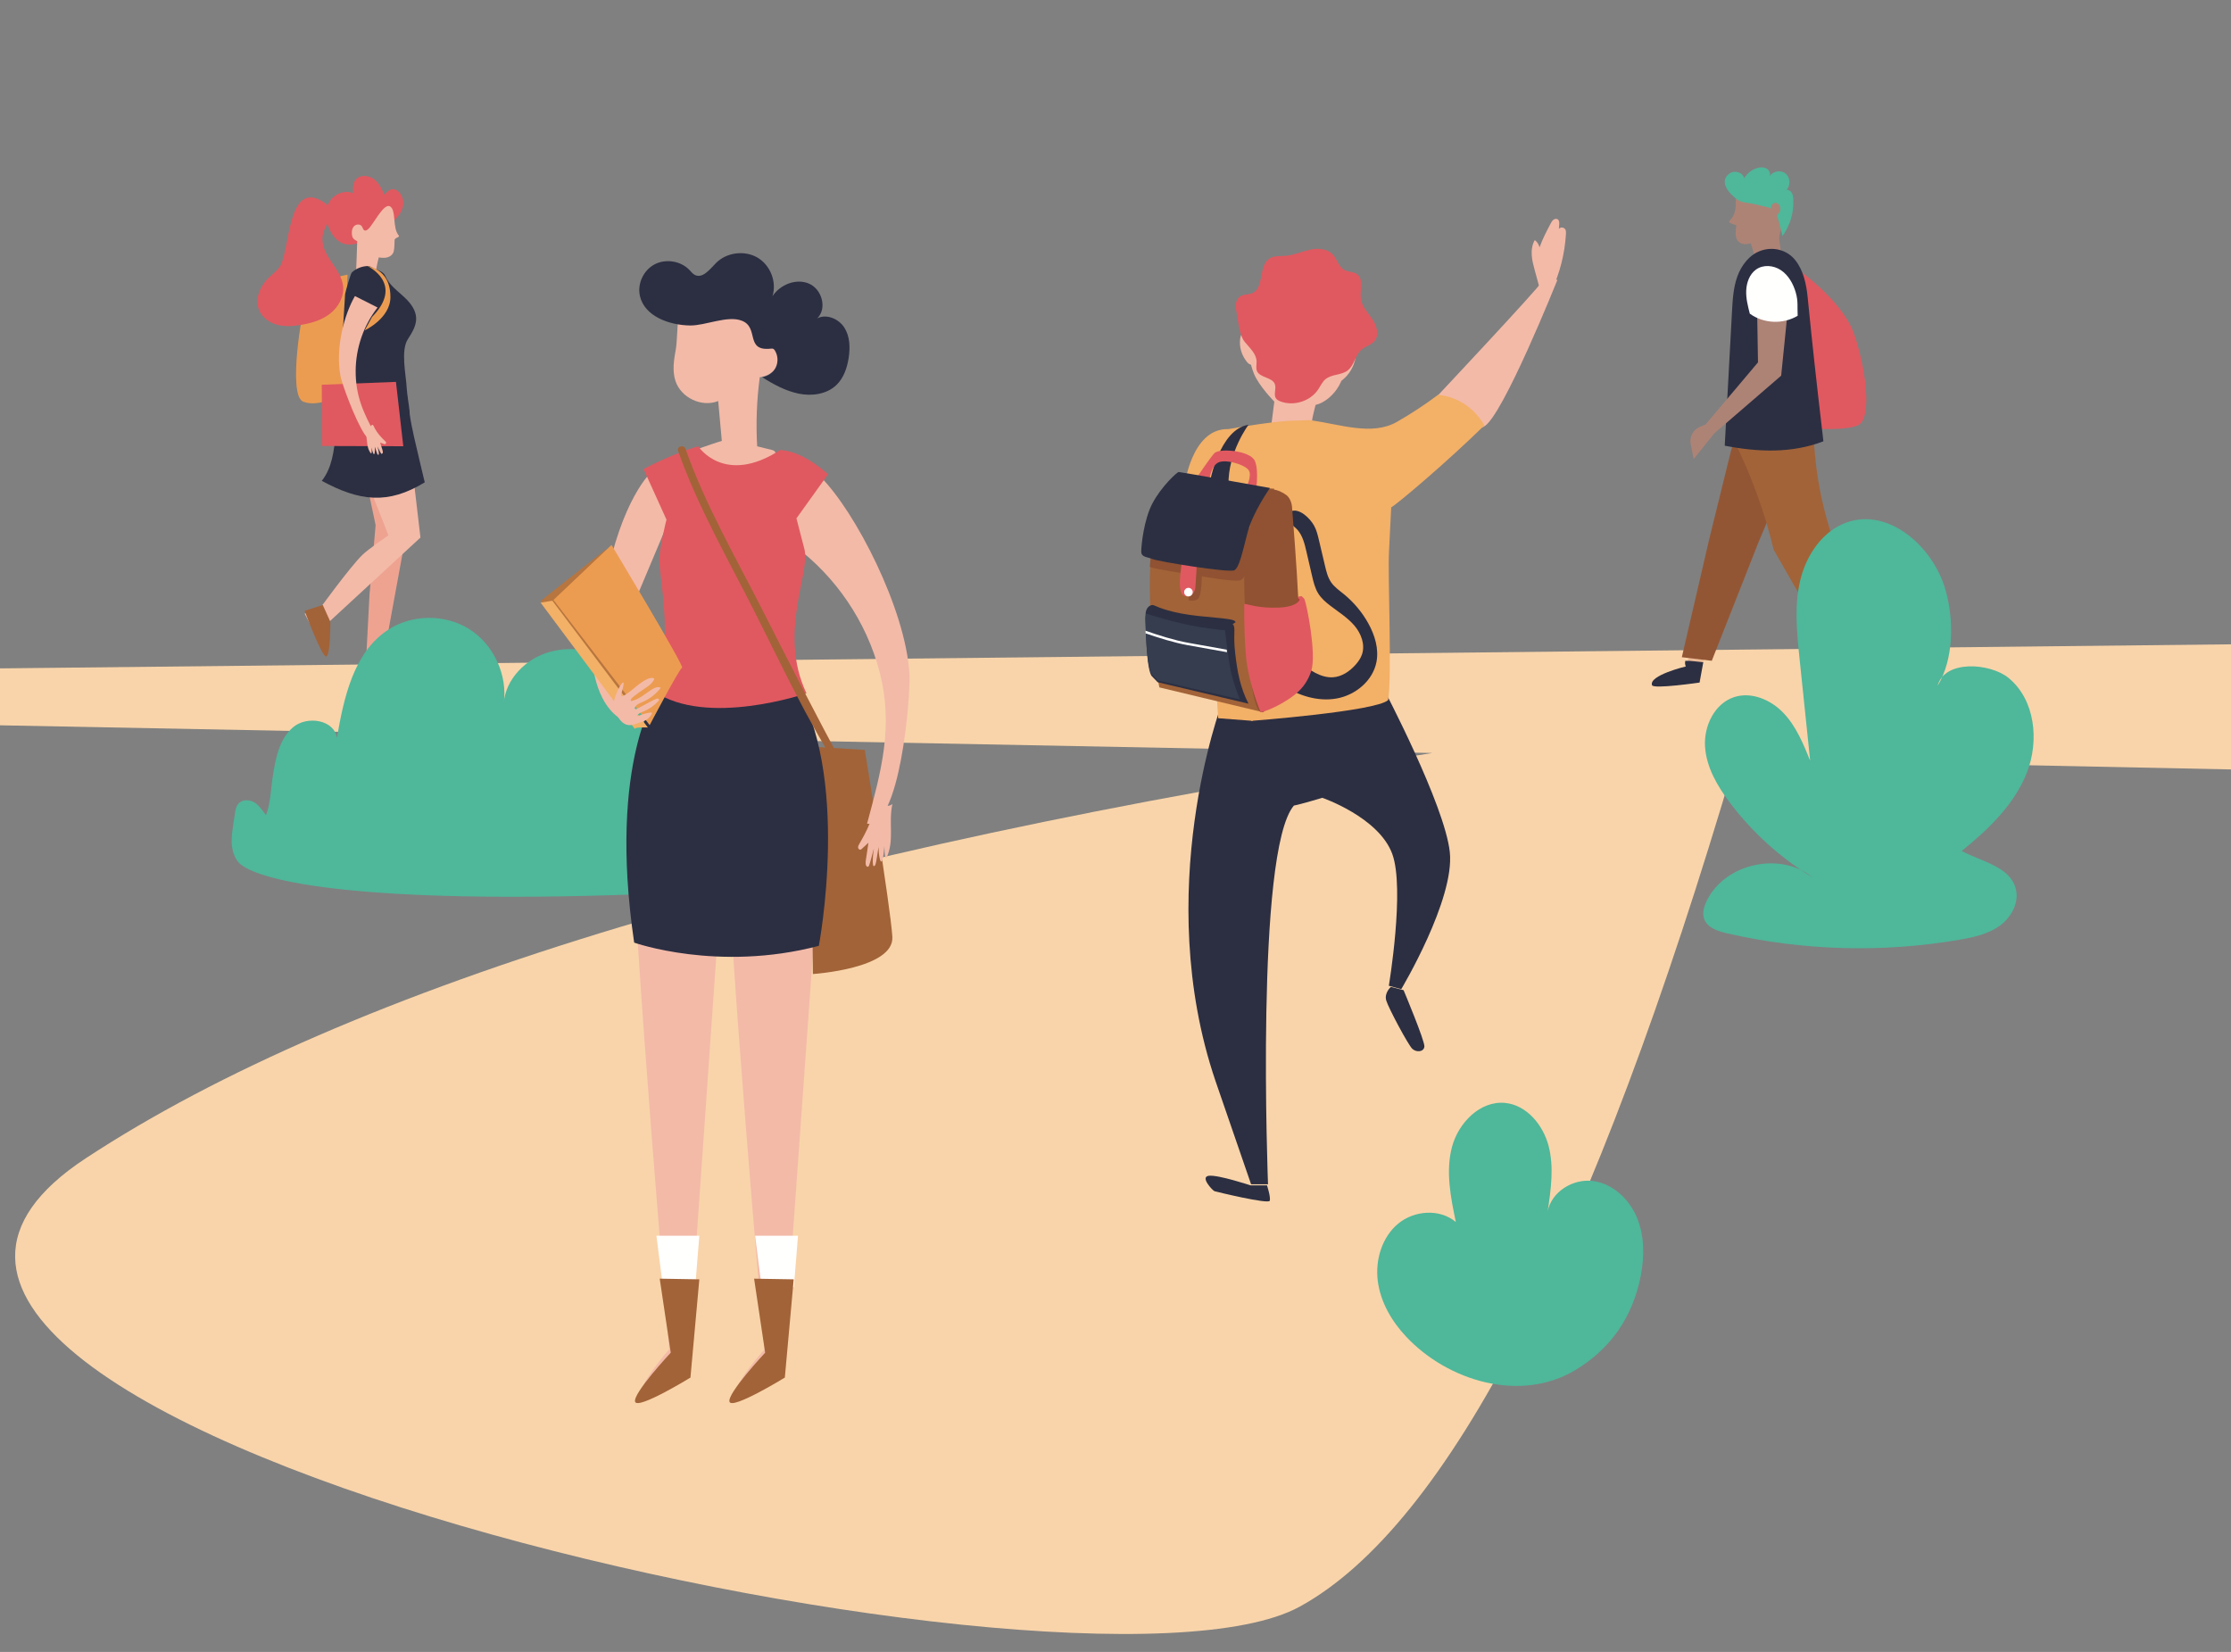 <?xml version="1.0" encoding="UTF-8"?>
<svg width="520px" height="385px" viewBox="0 0 520 385" version="1.1" xmlns="http://www.w3.org/2000/svg" xmlns:xlink="http://www.w3.org/1999/xlink">
    <rect x="0" y="0" width="520" height="385" fill="#808080" stroke="none"/>
    <!-- Generator: Sketch 63.1 (92452) - https://sketch.com -->
    <title>404086-PD1EQL-977</title>
    <desc>Created with Sketch.</desc>
    <g id="404086-PD1EQL-977" stroke="none" stroke-width="1" fill="none" fill-rule="evenodd">
        <g id="path" transform="translate(0, 150)" fill="#F9D4AA">
            <path d="M20,119.939 C81.547,79.528 186.167,48.046 333.86,25.493 L5.68434189e-14,19.036 L5.68434189e-14,5.771 L520,0.161 L520,29.322 L404.488,26.946 C371.335,139.66 337.486,205.49 302.942,224.436 C251.126,252.855 -72.32,180.556 20,119.939 Z" id="Fill-3"></path>
        </g>
        <g id="people" transform="translate(54, 39)">
            <path d="M364,23 C364,23 375.368,30.719 378.157,38.856 C380.946,46.993 382.447,58.676 379.015,60.137 C375.583,61.597 366.575,60.762 366.575,60.762 L364,23" id="Fill-5" fill="#E05960"></path>
            <path d="M349.034,12.771 C349.271,13.078 350.16,13.317 350.692,13.509 C350.579,14.459 350.291,16.208 351.013,17.107 C351.735,18.005 352.964,18.046 354.063,17.703 C354.859,20.207 355.786,22.627 354.952,24.131 C354.548,24.86 355.267,25.18 355.419,26 C356.521,25.369 354.544,24.392 355.798,24.195 C358.218,23.815 359.581,25.499 361.674,24.224 C361.484,22.758 361.027,18.632 360.754,17.18 C360.457,15.591 361.38,14.062 361.782,12.496 C362.387,10.145 361.716,7.474 359.976,5.779 C358.235,4.086 355.463,3.5 353.235,4.463 C351.69,5.131 350.523,6.407 350.575,7.987 C350.708,11.962 348.717,12.361 349.034,12.771" id="Fill-6" fill="#AD8376"></path>
            <path d="M349.193,1.38 C350.342,0.602 352.21,1.179 352.544,2.536 C353.212,1.385 354.331,0.511 355.601,0.151 C356.278,-0.042 357.033,-0.085 357.661,0.235 C358.289,0.555 358.728,1.317 358.519,1.996 C359.309,0.835 361.124,0.572 362.202,1.464 C363.282,2.355 363.393,4.206 362.426,5.222 C362.923,5.18 363.393,5.526 363.64,5.965 C363.885,6.404 363.948,6.922 363.978,7.425 C364.156,10.463 363.249,13.554 361.462,16 C361.086,14.374 360.659,12.759 360.183,11.159 C360.488,10.869 360.761,10.527 360.891,10.124 C361.13,9.388 360.737,8.442 359.989,8.282 C359.241,8.121 358.469,9.082 358.906,9.718 C358.643,9.334 357.069,9.101 356.616,8.976 C355.842,8.764 355.06,8.584 354.271,8.439 C353.019,8.21 351.826,8.198 350.776,7.409 C349.071,6.13 346.447,3.24 349.193,1.38" id="Fill-7" fill="#4FB79A"></path>
            <path d="M347.202,83.892 C346.584,84.05 339.019,116.53 339.019,116.53 L333,119.684 L342.262,120 L342.415,116.845 L348.697,98.862 L350.288,93.037 L356,82 L347.202,83.892" id="Fill-8" fill="#EBBA97"></path>
            <path d="M359,85.261 C366.597,96.107 373.172,107.664 378.614,119.73 C376.916,121.017 375.206,123.164 374.134,125 C376.354,124.245 380.171,123.052 382,120.24 L380.609,116.346 L371.734,99.894 L373.137,94.941 L370.275,84 L359,85.261" id="Fill-9" fill="#F6C8A6"></path>
            <path d="M379.024,119.582 C378.908,119.344 378.784,119.11 378.666,118.872 C379.242,118.747 379.813,118.612 380.383,118.464 C380.895,118.33 381.404,118.17 381.91,118 L383,120.113 C381.121,122.779 376.448,125.118 373,124.995 C374.1,123.255 377.282,120.801 379.024,119.582" id="Fill-10" fill="#2C2F42"></path>
            <path d="M343,115.345 L342.58,117.639 L342.127,120.076 C342.127,120.076 331.388,121.641 331.054,120.697 C330.237,118.397 338.941,116.314 338.941,116.314 C338.941,116.314 338.62,115.895 338.808,115.008 C340.079,114.95 341.732,115.238 343,115.345" id="Fill-11" fill="#2C2F42"></path>
            <path d="M359.012,66.156 C357.356,64.32 355.104,62.83 352.658,63.016 C352.612,63.123 352.566,63.229 352.519,63.336 C351.775,63.13 350.654,63.731 350.191,64.358 C349.729,64.985 349.531,65.768 349.344,66.527 C347.689,73.245 346.034,79.963 344.379,86.681 L338,114.166 L344.984,115 L355.798,87.545 C357.937,82.678 359.601,77.992 361.738,73.124 C362.738,70.851 360.667,67.991 359.012,66.156" id="Fill-12" fill="#935634"></path>
            <path d="M373.645,87.911 C370.427,78.727 368.683,69.309 368.702,59.574 C361.756,58.368 355.422,58.814 350,63.338 C354.111,71.535 357.277,80.208 359.413,89.131 L376.562,119 L383,117.541 L373.645,87.911" id="Fill-13" fill="#A26338"></path>
            <path d="M371,63.848 C363.627,66.687 355.754,66.376 348,64.874 C348.564,54.465 349.127,44.055 349.69,33.645 C349.841,30.855 350.002,28.017 350.956,25.391 C351.911,22.767 353.794,20.338 356.425,19.421 C359.336,18.407 362.585,19.249 364.486,21.684 C366.385,24.118 367.032,27.298 367.337,30.375 C368.407,41.139 369.25,48.92 371,63.848" id="Fill-14" fill="#2C2F42"></path>
            <path d="M355.461,28 L355.753,45.452 L343.557,59.903 L342.241,60.459 C340.642,61.134 339.737,62.81 340.068,64.487 L340.76,68 L345.566,62.001 L361.153,48.55 L363,30.263 L355.461,28" id="Fill-15" fill="#AD8376"></path>
            <path d="M365,34.588 C361.599,36.636 357.072,36.44 353.844,34.104 C353.388,32.307 352.928,30.538 353.009,28.68 C353.091,26.823 353.802,24.901 355.263,23.838 C356.957,22.606 359.367,22.803 361.104,23.97 C362.842,25.136 363.964,27.112 364.557,29.176 C365.15,31.242 364.886,32.435 365,34.588" id="Fill-16" fill="#FFFFFE"></path>
            <path d="M27,25 C27,25 18.785,26.51 17.568,29.834 C16.352,33.157 13.006,53.096 16.656,54.606 C20.307,56.117 26.087,52.794 26.087,52.794 L27,25" id="Fill-17" fill="#EC9C51"></path>
            <path d="M39.917,7.558 C39.645,6.28 38.607,4.863 37.272,5.123 C36.565,5.261 36.055,5.831 35.601,6.368 C35.001,5.034 34.354,3.642 33.16,2.746 C31.966,1.851 30.046,1.661 29.024,2.734 C28.211,3.587 28.227,4.875 28.292,6.028 C26.246,5.125 23.657,6.335 22.639,8.258 C21.621,10.183 21.918,12.546 22.836,14.515 C23.468,15.868 24.456,17.164 25.894,17.712 C27.97,18.502 30.304,17.537 32.197,16.402 C35.139,14.639 40.748,11.462 39.917,7.558" id="Fill-18" fill="#E05960"></path>
            <path d="M38.92,15.855 C39.342,16.339 37.963,16.334 37.969,16.989 C37.977,17.644 37.926,18.983 37.76,19.616 C37.58,20.299 36.966,20.786 36.31,20.972 C35.655,21.157 34.96,21.09 34.287,20.992 C33.956,22.228 33.655,23.665 33.645,24.54 C33.64,24.987 34.478,24.536 34.175,24.852 C33.963,25.071 33.662,25.166 33.37,25.238 C31.918,25.592 28.832,28.045 28.913,26.487 C29.029,24.257 29.262,17.2 29.262,17.2 C29.262,17.2 28.241,16.797 28.086,16.042 C27.931,15.288 27.954,14.429 28.423,13.832 C28.892,13.236 29.913,13.111 30.335,13.744 C30.56,14.081 30.628,14.596 31.003,14.717 C31.293,14.81 31.584,14.595 31.818,14.392 C32.974,13.391 35.412,8.309 36.873,9.079 C38.423,9.896 37.409,14.121 38.92,15.855" id="Fill-19" fill="#F3BAA8"></path>
            <path d="M36.521,62 C36.493,62.644 39.87,89.76 39.87,89.76 L34.758,117.642 L40,122 L31.587,120.502 L31.202,117.168 L32.125,99.603 L33.549,83.395 C33.549,83.395 30.305,67.825 30.009,67.166 C29.713,66.507 36.521,62 36.521,62" id="Fill-20" fill="#EEA391"></path>
            <path d="M25.803,55.475 C25.619,55.948 25.727,60.924 27.985,65.19 C30.243,69.455 36.537,85.759 36.537,85.759 C36.537,85.759 31.827,88.992 30.471,90.313 C27.523,93.187 20.276,103.203 20.276,103.203 L17,104.01 L21.725,113 L22.104,106.489 L44,86.279 L40.209,54 L25.803,55.475" id="Fill-21" fill="#F3BAA8"></path>
            <path d="M27.35,51.109 C22.737,57.33 25.811,66.991 21,73.064 C29.821,77.837 36.443,78.638 45,73.414 C43.354,66.283 41.42,59.346 40.782,52.533 C35.629,50.064 32.679,49.041 27.35,51.109" id="Fill-22" fill="#2C2F42"></path>
            <path d="M27.988,24.517 C28.985,23.567 30.34,23.05 31.661,23.001 C32.369,22.975 32.83,23.444 33.459,23.694 C34.38,24.059 35.388,24.364 35.82,25.348 C36.113,26.014 36.526,26.643 36.996,27.196 C38.093,28.488 39.492,29.498 40.69,30.7 C41.89,31.901 42.924,33.401 42.996,35.081 C43.072,36.876 42.052,38.518 41.069,40.034 C39.353,42.679 40.614,48.226 40.791,51.357 C40.998,55.009 42.39,58.985 40.687,60.994 C40.296,61.456 37.74,61.277 37.173,61.502 C31.954,63.568 30.117,58.683 25,56.397 C26.973,51.32 26.99,49.321 26.341,43.925 C25.691,38.529 25.872,39.23 26.434,29.563 C26.456,29.192 27.724,24.768 27.988,24.517" id="Fill-23" fill="#2C2F42"></path>
            <path d="M11.118,23.293 C10.364,24.276 9.346,25.008 8.471,25.88 C6.573,27.775 5.353,30.723 6.365,33.229 C7.075,34.991 8.773,36.196 10.577,36.683 C12.382,37.17 14.292,37.025 16.134,36.721 C18.537,36.325 20.96,35.628 22.899,34.129 C24.839,32.63 26.222,30.198 25.97,27.727 C25.522,23.315 20.47,20.516 21.23,15.802 C21.72,12.773 25.453,10.564 21.154,7.936 C12.823,2.842 13.604,20.05 11.118,23.293" id="Fill-24" fill="#E05960"></path>
            <polyline id="Fill-25" fill="#E05960" points="40 65 21.062 64.94 21 50.668 38.289 50 40 65"></polyline>
            <path d="M35.808,63.844 C35.9,63.932 35.994,64.028 36,64.166 C36.005,64.304 35.877,64.493 35.718,64.522 L35.527,64.491 C35.217,64.377 34.908,64.261 34.599,64.147 C34.756,64.641 34.912,65.135 35.068,65.629 C35.178,65.98 35.447,66.662 34.924,66.786 C34.665,66.626 34.142,65.268 33.952,65.043 C34.078,65.249 34.559,67.125 34.138,66.993 C33.851,67.074 33.528,65.317 33.292,65.07 C33.429,65.116 33.459,66.921 33.152,66.848 C32.914,66.792 32.616,65.431 32.597,65.291 C32.569,65.461 32.795,66.754 32.462,66.673 C31.182,65.151 31.783,62.912 31,61.049 C32.116,61.357 32.653,59.358 33.046,60.215 C33.92,62.116 35.166,63.223 35.808,63.844" id="Fill-26" fill="#F3BAA8"></path>
            <path d="M31.637,23 C31.637,23 40.379,27.068 32.715,34.87 L31,38 C31,38 37,35.201 37,30.229 C37,25.731 34.632,23.913 32.265,23.132 C32.015,23.051 31.853,23.022 31.637,23" id="Fill-27" fill="#EC9C51"></path>
            <path d="M28.728,30 L34,32.666 C30.762,36.8 28.933,42.081 28.898,47.393 C28.859,53.274 30.717,57.227 33.383,62.14 C32.453,62.554 32.026,63.791 31.006,62.242 C28.668,58.699 25.651,50.249 25.361,48.672 C24.14,42.075 26.208,34.364 28.728,30" id="Fill-28" fill="#F3BAA8"></path>
            <path d="M34.405,117.542 C34.405,117.542 41.258,121.031 40.992,121.823 C40.728,122.615 30,120.487 30,120.487 L30.905,117 L34.405,117.542" id="Fill-29" fill="#A26338"></path>
            <path d="M23,105.898 C23,105.898 23.045,113.749 22.044,113.996 C21.041,114.243 17,103.353 17,103.353 L21.235,102 L23,105.898" id="Fill-30" fill="#A26338"></path>
            <path d="M142.663,163.828 C145.537,161.328 147.422,153.416 144.626,150.411 C142.037,147.627 137.181,149.592 134.926,152.653 C136.248,144.715 135.877,136.496 133.845,128.71 C132.191,122.375 128.507,115.54 122.088,114.352 C117.313,113.469 112.437,116.181 109.423,120 C106.409,123.819 104.909,128.593 103.576,133.277 C104.104,125.482 97.844,118.706 90.857,115.255 C85.704,112.709 79.705,111.4 74.165,112.919 C68.624,114.438 63.786,119.252 63.406,125.002 C64.353,118.324 61.08,111.23 55.393,107.633 C49.707,104.037 41.916,104.133 36.319,107.869 C28.401,113.156 26.134,123.613 24.52,133.017 C23.983,128.744 17.569,127.712 14.298,130.5 C11.028,133.291 10.183,137.934 9.542,142.192 C9.117,145.021 9.037,148.372 7.988,150.978 C7.311,150.061 6.51,148.854 5.536,148.165 C4.369,147.342 2.59,147.201 1.616,148.248 C0.994,148.916 0.838,149.883 0.722,150.793 C0.261,154.412 -0.916,158.411 1.33,161.653 C4.094,165.642 24.305,171.135 82.435,169.794 C117.593,168.983 139.39,166.308 142.431,164.016 L142.663,163.828" id="Fill-31" fill="#4FB79A"></path>
            <path d="M115.461,148.006 L106.195,280.57 C106.195,280.57 95.501,288.245 95.151,286.825 C94.459,284.018 101.981,275.46 101.981,275.46 C101.981,275.46 93.75,181.468 93.005,147.44 C92.79,137.641 99.739,122 99.739,122 L116,122.963 L115.461,148.006" id="Fill-32" fill="#F3BAA8"></path>
            <polyline id="Fill-33" fill="#FFFFFE" points="100.452 260.384 99 249 109 249 108.032 261 100.452 260.384"></polyline>
            <path d="M138,148.006 L128.512,280.57 C128.512,280.57 117.561,288.245 117.202,286.825 C116.493,284.018 124.197,275.46 124.197,275.46 C124.197,275.46 115.768,181.468 115.005,147.44 C114.785,137.641 121.901,122 121.901,122 L126.919,128.566 L138,148.006" id="Fill-34" fill="#F3BAA8"></path>
            <polyline id="Fill-35" fill="#FFFFFE" points="123.451 260.384 122 249 132 249 131.033 261 123.451 260.384"></polyline>
            <path d="M84,113.778 C84,113.778 84.097,125.117 91.402,129 L94,125.545 L88.506,113 L84,113.778" id="Fill-36" fill="#F3BAA8"></path>
            <path d="M97.831,71 C97.831,71 90.814,77.181 87,97.502 L93.198,103 L103,79.714 L97.831,71" id="Fill-37" fill="#F3BAA8"></path>
            <path d="M135,135 L147.565,135.771 C147.565,135.771 153.495,171.82 153.99,179.301 C154.486,186.78 135.467,188 135.467,188 L135,135" id="Fill-38" fill="#A26338"></path>
            <path d="M157.974,117.989 C157.055,102.912 145.35,80.183 137.215,72.106 C136.021,70.919 133.851,70.847 132.19,71.155 C131.58,71.269 131.056,71.646 130.573,72.032 C127.793,74.254 131.094,79.371 129.646,82.607 C129.152,83.711 128.748,84.978 129.189,86.102 C129.554,87.029 130.413,87.654 131.215,88.251 C140.844,95.414 147.93,105.883 150.973,117.441 C154.342,130.241 151.381,140.735 148.095,152.965 C155.766,154.183 158.29,123.169 157.974,117.989" id="Fill-39" fill="#F3BAA8"></path>
            <path d="M146.266,157.719 C146.126,157.967 145.982,158.234 146.002,158.517 C146.022,158.8 146.282,159.084 146.562,159.022 C146.69,158.992 146.792,158.902 146.887,158.813 C147.398,158.344 147.908,157.874 148.418,157.405 C148.251,158.524 148.083,159.643 147.915,160.761 C147.797,161.555 147.475,163.138 148.403,162.99 C148.818,162.469 149.44,159.323 149.723,158.721 C149.547,159.235 149.106,163.396 149.806,162.807 C150.319,162.75 150.513,158.951 150.87,158.273 C150.643,158.47 150.966,162.14 151.48,161.76 C151.879,161.464 152.114,158.486 152.118,158.187 C152.201,158.511 152.078,161.297 152.636,160.878 C154.534,156.822 153.032,152.757 154,148.391 C152.136,149.866 150.578,146.665 150.074,148.699 C148.957,153.211 147.248,155.972 146.266,157.719" id="Fill-40" fill="#F3BAA8"></path>
            <path d="M103.55,42.211 C103.091,44.72 102.64,47.357 103.434,49.78 C104.723,53.717 109.588,56.002 113.397,54.46 C113.678,57.561 113.959,60.662 114.239,63.764 C111.971,64.394 105.519,66.785 103.251,67.415 C104.148,70.466 115.2,75.165 116.627,78 C121.509,75.796 121.866,70.746 126.748,68.541 C127.408,68.243 127.028,66.933 126.654,66.307 C126.48,66.015 126.118,65.91 125.789,65.83 C124.686,65.559 123.581,65.288 122.477,65.017 C122.171,59.649 122.375,54.251 123.084,48.923 C125.634,48.6 128.119,46.463 127.996,43.868 C127.871,41.273 124.161,39.465 122.493,41.441 C121.213,38.827 123.293,35.243 121.535,32.93 C120.796,31.958 119.567,31.526 118.389,31.216 C115.129,30.361 107.597,28.718 105,31.764 C103.756,33.221 103.932,40.12 103.55,42.211" id="Fill-41" fill="#F3BAA8"></path>
            <path d="M106.856,36.855 C101.96,36.792 96.254,34.716 95.158,30.007 C94.495,27.166 95.97,23.975 98.577,22.605 C101.185,21.235 104.691,21.81 106.71,23.937 C107.094,24.343 107.443,24.807 107.942,25.066 C109.755,26.001 111.447,23.767 112.869,22.315 C115.31,19.82 119.533,19.262 122.553,21.032 C125.574,22.804 127.097,26.731 126.044,30.04 C127.827,27.313 131.601,25.791 134.602,27.119 C137.603,28.446 138.82,32.9 136.487,35.186 C138.667,34.08 141.507,35.311 142.807,37.362 C144.109,39.413 144.174,42.007 143.806,44.399 C143.446,46.737 142.648,49.119 140.922,50.758 C138.653,52.912 135.152,53.381 132.076,52.727 C129.058,52.086 126.204,50.546 123.64,48.895 C125.008,48.711 126.253,47.806 126.838,46.572 C127.422,45.338 127.326,43.814 126.592,42.661 C126.502,42.521 126.398,42.38 126.249,42.306 C126.069,42.215 125.854,42.234 125.653,42.256 C119.529,42.91 123.064,37.256 118.83,35.72 C115.552,34.473 110.393,36.899 106.856,36.855" id="Fill-42" fill="#2C2F42"></path>
            <path d="M126.4,66.489 C126.4,66.489 126.465,66.498 126.558,66.513 L126.6,66.487 L126.4,66.489" id="Fill-43" fill="#2C2F42"></path>
            <path d="M99.482,121.982 C99.482,121.982 87.564,138.224 93.811,180.682 C93.811,180.682 113.333,187.614 136.85,181.438 C136.85,181.438 144.561,141.164 130.777,119.722 L116.864,119 L99.482,121.982" id="Fill-44" fill="#2C2F42"></path>
            <path d="M133.493,88.99 C132.048,83.403 131.636,81.806 131.636,81.806 L139,71.531 C132.764,66.005 128.815,66.027 127.864,65.864 C114.801,74.349 108.733,65 108.733,65 C108.733,65 102.956,66.649 96,70.308 L101.343,82.103 C101.343,82.103 99.836,88.032 99.664,91.234 C99.499,94.313 103.058,110.866 99.131,120.574 L98.435,122.091 C110.686,130.586 133.978,122.588 133.978,122.588 C127.269,108.444 134.953,94.634 133.493,88.99" id="Fill-45" fill="#E05960"></path>
            <path d="M104.055,66.088 C108.552,78.903 115.587,91.139 121.706,103.22 C128.068,115.779 134.09,128.876 141.793,140.694 C142.245,141.392 143.314,140.777 142.911,140.041 C136.304,127.946 130.05,115.631 123.807,103.346 C117.571,91.075 110.361,78.633 105.781,65.613 C105.403,64.534 103.672,64.998 104.055,66.088" id="Fill-46" fill="#A26338"></path>
            <polyline id="Fill-47" fill="#B7753F" points="72 101.056 87.253 89 102 117.13 92.479 126 72 101.056"></polyline>
            <path d="M97.424,130 L75,100.818 L88.532,88 C88.532,88 105.621,116.394 104.983,116.608 C104.345,116.821 97.424,130 97.424,130" id="Fill-48" fill="#EC9C51"></path>
            <path d="M74.746,101 L72,101.445 L94.043,131 C93.402,130.372 97,130.552 97,130.552 L74.746,101" id="Fill-49" fill="#F3B067"></path>
            <path d="M91.066,120.144 L91.321,120.066 L91.366,120.26 C91.274,121.065 91.089,121.858 90.817,122.622 C90.77,122.755 90.719,122.895 90.74,123.034 C90.761,123.174 90.884,123.309 91.025,123.291 L91.152,123.245 C93.242,122.207 94.742,120.21 96.876,119.267 C97.303,119.079 97.779,118.933 98.236,119.032 C98.341,119.054 98.458,119.106 98.48,119.211 L98.438,119.394 C97.937,120.427 96.89,121.063 95.931,121.696 C95.158,122.206 94.408,122.751 93.684,123.327 C93.421,123.537 93.152,123.764 93.029,124.076 L93.011,124.242 C93.054,124.369 93.233,124.366 93.364,124.334 C95.14,123.896 96.511,122.539 98.076,121.599 C98.66,121.247 99.413,120.953 100,121.3 C98.911,122.733 97.445,123.88 95.788,124.594 C95.091,124.895 94.286,125.188 93.983,125.878 L93.95,126.116 C94.02,126.332 94.344,126.268 94.545,126.159 C95.546,125.622 96.547,125.086 97.548,124.549 C97.986,124.315 98.426,124.078 98.886,123.891 C99.023,123.836 99.169,123.783 99.316,123.8 C99.463,123.817 99.61,123.927 99.619,124.073 C99.626,124.197 99.538,124.306 99.453,124.397 C98.513,125.416 97.352,126.231 96.071,126.771 C95.511,127.006 94.896,127.214 94.521,127.69 L94.477,127.78 C94.472,127.899 94.659,127.897 94.77,127.849 C95.697,127.45 96.68,127.183 97.682,127.057 C97.784,127.046 97.913,127.046 97.96,127.137 L97.926,127.36 C97.477,128.221 96.67,128.891 95.737,129.177 C95.007,129.401 94.32,129.696 93.58,129.89 C91.714,130.378 90.268,129.269 89.088,125.959 C88.605,124.608 90.237,120.984 91.066,120.144" id="Fill-50" fill="#F3BAA8"></path>
            <path d="M102.339,276.254 C102.339,276.254 93.396,285.815 94.032,287.698 C94.668,289.579 106.93,282.052 106.93,282.052 L109,259.157 L99.765,259 L102.339,276.254" id="Fill-51" fill="#A26338"></path>
            <path d="M124.34,276.254 C124.34,276.254 115.396,285.815 116.032,287.698 C116.669,289.579 128.93,282.052 128.93,282.052 L131,259.157 L121.765,259 L124.34,276.254" id="Fill-52" fill="#A26338"></path>
            <path d="M399.438,98.406 C396.572,88.455 386.39,79.39 376.602,82.691 C370.843,84.634 366.995,90.345 365.588,96.274 C364.183,102.203 364.805,108.403 365.435,114.464 C366.261,122.402 367.086,130.342 367.911,138.282 C366.31,134.328 364.644,130.275 361.71,127.184 C358.777,124.094 354.243,122.145 350.197,123.463 C345.623,124.953 343.09,130.23 343.41,135.043 C343.729,139.855 346.296,144.223 349.199,148.069 C354.438,155.016 361.005,160.951 368.44,165.457 C360.949,159.371 348.088,162.205 343.834,170.88 C343.176,172.22 342.705,173.789 343.217,175.19 C343.959,177.22 346.352,178.014 348.454,178.497 C366.197,182.583 384.75,183.102 402.692,180.016 C406.004,179.446 409.407,178.707 412.129,176.732 C414.852,174.757 416.725,171.228 415.8,167.989 C414.352,162.913 407.878,161.813 403.236,159.328 C409.452,154.278 415.502,148.518 418.431,141.051 C421.357,133.585 420.338,124.033 414.126,118.977 C409.861,115.507 399.213,114.699 397.602,120.855 C401.412,114.614 401.463,105.443 399.438,98.406" id="Fill-53" fill="#4FB79A"></path>
            <path d="M273.723,272.495 C270.366,268.916 267.76,264.448 267.133,259.555 C266.506,254.663 268.095,249.347 271.855,246.205 C275.614,243.063 281.592,242.638 285.329,245.806 C284.125,240.053 282.923,234.043 284.414,228.358 C285.906,222.673 290.994,217.49 296.781,218.04 C301.806,218.519 305.669,223.148 306.951,228.088 C308.234,233.028 307.487,238.245 306.732,243.296 C307.641,238.723 312.62,235.678 317.197,236.227 C321.775,236.778 325.651,240.333 327.477,244.616 C329.302,248.899 329.31,253.786 328.426,258.364 C327.544,262.929 325.793,267.341 323.139,271.14 C320.515,274.891 317.035,278.004 313.122,280.34 C300.366,287.954 283.472,282.889 273.723,272.495" id="Fill-54" fill="#4FB79A"></path>
            <path d="M304.714,27.641 C304.393,26.47 304.073,25.298 303.754,24.127 C303.431,22.942 303.105,21.747 303.02,20.517 C302.935,19.287 303.109,18.004 303.721,16.953 C304.272,17.347 304.676,17.967 304.828,18.652 C305.531,16.704 306.452,14.936 307.415,13.116 C307.597,12.772 307.794,12.42 308.099,12.196 C308.406,11.971 308.854,11.912 309.14,12.167 C309.452,12.444 309.447,12.945 309.414,13.373 C309.389,13.698 309.365,14.022 309.34,14.346 C309.744,13.846 310.597,13.95 310.877,14.538 C311.02,14.842 311.008,15.199 310.989,15.537 C310.717,20.143 309.562,24.689 307.613,28.821 C307.503,29.056 307.388,29.291 307.223,29.487 C306.86,29.916 306.258,30.102 305.733,29.945 C305.209,29.789 304.864,28.193 304.714,27.641" id="Fill-55" fill="#F3BAA8"></path>
            <path d="M238.147,40.265 C237.535,39.324 237.511,38.945 236.9,38.004 C236.365,37.962 235.849,38.243 235.548,38.62 C235.249,38.999 235.131,39.459 235.067,39.912 C234.796,41.793 235.357,43.752 236.614,45.318 C236.87,45.637 237.208,45.967 237.66,45.998 C238.458,46.051 238.878,45.208 238.954,44.53 C239.104,43.186 238.885,41.815 238.319,40.555" id="Fill-56" fill="#F3BAA8"></path>
            <path d="M254.208,146.936 C254.208,146.936 248.857,148.536 247.583,148.739 C238.504,159.385 241.549,237 241.549,237 L237.602,237 C237.602,237 237.602,237 229.312,212.949 C214.31,168.791 230.759,125.026 230.759,125.026 L244.397,120.318 L258.389,119 C258.389,119 267.677,120.29 268.421,121.374 C268.421,121.374 282.737,148.551 283.921,159.591 C285.105,170.631 272.604,191.527 272.604,191.527 L269.708,190.739 C269.708,190.739 273.497,168.097 270.499,159.985 C267.341,151.443 254.208,146.936 254.208,146.936" id="Fill-57" fill="#2C2F42"></path>
            <path d="M241.31,237.247 C241.31,237.247 242.211,239.974 241.954,240.842 C241.696,241.709 229.453,238.735 229.067,238.611 C228.679,238.487 225.588,235.264 227.777,235.018 C229.969,234.769 237.444,237.247 237.444,237.247 L241.31,237.247" id="Fill-58" fill="#2C2F42"></path>
            <path d="M270.186,191 C270.186,191 268.571,192.404 269.11,194.191 C269.649,195.978 274.227,204.53 275.17,205.424 C276.112,206.317 277.863,206.19 277.997,204.913 C278.132,203.637 273.15,191.766 273.15,191.766 L270.186,191" id="Fill-59" fill="#2C2F42"></path>
            <path d="M240.69,66.834 C240.69,66.834 243.406,68.527 244.992,68.739 C246.576,68.951 248.185,68.874 249.779,69 C251.4,67.505 251.694,65.017 251.637,62.815 C251.555,59.703 251.782,58.699 252.626,55.376 C254.893,54.823 256.87,52.991 258.042,50.976 C258.668,49.898 259.055,48.7 259.429,47.51 C260.526,44.017 261.566,40.289 260.646,36.745 C259.647,32.897 256.346,29.873 252.55,28.675 C248.753,27.478 244.558,27.957 240.869,29.451 C237.185,30.943 237.61,35.476 237.119,39.416 C236.771,42.198 237.197,45.5 238.266,48.093 C239.471,51.018 243.015,54.597 243.015,54.597 L241.972,62.795 L240.69,66.834" id="Fill-60" fill="#F3BAA8"></path>
            <path d="M259.079,43.995 C259.913,43.188 260.049,42.806 260.883,42 C261.371,42.092 261.746,42.511 261.896,42.974 C262.048,43.438 262.011,43.939 261.929,44.418 C261.594,46.411 260.493,48.274 258.894,49.555 C258.567,49.816 258.167,50.068 257.753,49.983 C257.027,49.836 256.912,48.866 257.052,48.152 C257.33,46.74 257.945,45.393 258.835,44.247" id="Fill-61" fill="#F3BAA8"></path>
            <path d="M281,53.306 C281,53.306 304.523,28.255 305.235,26.838 C305.947,25.421 309,26.23 309,26.23 C309,26.23 296.187,58.271 291.858,60.423 C287.53,62.575 286.817,61.967 286.511,61.765 C286.208,61.563 281,53.306 281,53.306" id="Fill-62" fill="#F3BAA8"></path>
            <path d="M270.26,79.247 C271.934,78.262 283.292,68.638 292,60.119 C288.807,54.7 284.053,53.315 281.205,53 C278.122,55.312 274.897,57.431 271.552,59.341 C265.818,62.614 258.31,59.892 251.772,58.981 C248.383,58.509 244.972,60.533 242.002,62.231 C238.489,64.24 238.609,69.926 238.126,73.946 C236.906,84.094 236.482,94.32 236.06,104.533 C235.629,114.958 237.654,129 237.654,129 C237.654,129 266.64,126.8 269.542,124.163 C270.498,118.342 269.415,95.382 269.753,89.446 C269.933,86.276 270.08,82.417 270.26,79.247" id="Fill-63" fill="#F3B067"></path>
            <path d="M237.976,129 L229.931,128.384 C229.931,128.384 227.337,85.037 225.446,79.678 C222.954,78.944 222,74.647 222,74.647 C222,74.647 223.572,60.778 232.291,61.003 C235.922,60.436 249.244,57.892 252.516,59.557 C255.592,61.12 242.936,70.674 244.391,73.788 C246.465,78.228 241.251,80.816 240.233,85.605 C239.123,90.832 239.768,96.25 239.537,101.587 C239.066,112.441 237.976,129 237.976,129" id="Fill-64" fill="#F3B067"></path>
            <path d="M228,73.341 C228,73.341 230.25,60.989 237,60 C237,60 232.178,66.424 232.339,74 L228,73.341" id="Fill-65" fill="#2C2F42"></path>
            <path d="M252.275,83.481 C252.86,84.527 253.142,85.714 253.418,86.882 C253.887,88.868 254.354,90.853 254.824,92.837 C255.145,94.202 255.483,95.604 256.287,96.75 C257.052,97.844 258.178,98.618 259.212,99.458 C261.523,101.338 263.471,103.664 264.92,106.272 C266.441,109.011 267.419,112.206 266.823,115.285 C265.976,119.668 261.933,122.999 257.552,123.785 C253.172,124.57 248.613,123.131 244.898,120.671 C244.188,120.2 243.488,119.68 243.001,118.98 C242.41,118.129 242.181,117.084 241.977,116.068 C240.958,110.965 240.297,105.791 240,100.596 C241.585,101.076 242.305,102.867 242.866,104.429 C244.775,109.75 247.575,115.217 252.577,117.82 C253.837,118.475 255.239,118.93 256.656,118.847 C258.71,118.727 260.558,117.488 261.931,115.95 C262.573,115.232 263.139,114.429 263.451,113.519 C264.238,111.222 263.252,108.636 261.678,106.792 C260.105,104.947 258.007,103.649 256.083,102.177 C255.012,101.36 253.968,100.46 253.255,99.315 C252.482,98.075 252.14,96.622 251.809,95.197 C251.373,93.314 250.937,91.43 250.5,89.546 C250.081,87.737 249.622,85.846 248.396,84.453 C247.371,83.289 244.028,81.494 246.757,80.212 C248.836,79.235 251.369,81.858 252.275,83.481" id="Fill-66" fill="#2C2F42"></path>
            <polyline id="Fill-67" fill="#BD3336" points="247 100.591 249.366 100 250 100.854 249.089 101.898 248.14 102 247 100.591"></polyline>
            <path d="M236.325,74.98 C236.325,74.98 237.949,71.898 237.031,70.567 C236.117,69.241 231.453,67.87 229.828,68.856 C228.204,69.841 227.913,72.669 227.913,72.669 L225,72.238 C225,72.238 227.913,67.87 229.038,66.626 C230.164,65.387 237.445,65.986 238.487,68.43 C239.529,70.867 238.661,76 238.661,76 L236.325,74.98" id="Fill-68" fill="#E05960"></path>
            <path d="M241.968,81.423 L243,74.893 L220.144,73 C220.144,73 214.175,80.919 214.009,95.755 C213.837,110.584 216.222,121.202 216.222,121.202 L240.424,127 L241.968,81.423" id="Fill-69" fill="#A26338"></path>
            <path d="M225.728,99.458 C226.102,97.885 226.125,95.325 226.125,95.325 C226.125,95.325 233.664,96.672 235.116,96.234 C236.573,95.803 240,87.66 240,87.66 L237.65,84 L214.858,86.302 C214.461,88.354 214.155,90.627 214,93.122 C215.192,93.646 222.53,94.719 222.53,94.719 L223.066,100.909 C223.066,100.909 224.374,101.264 225.226,100.571 C225.44,100.398 225.603,99.983 225.728,99.458" id="Fill-70" fill="#905232"></path>
            <path d="M238.673,75.836 C239.6,75.644 240.443,74.813 242.52,75.039 C243.873,75.18 245.024,75.773 245.855,76.406 C246.523,76.909 247.056,78.006 247.146,79.169 C247.629,85.55 250.324,117.964 248.186,121.038 C246.282,123.779 244.092,125.152 241.688,125.931 C241.149,126.107 240.756,126.971 240.173,126.999 C237,127.169 236,102.469 236,96.422 C236,90.369 238.673,75.836 238.673,75.836" id="Fill-71" fill="#905232"></path>
            <path d="M244.166,102.599 C248.663,102.386 249.118,100.585 248.843,100.602 C248.57,100.613 248.541,100.098 248.541,100.098 C248.541,100.098 249.578,99.646 250.056,100.686 C250.533,101.726 252.916,113.404 251.617,117.398 C250.317,121.391 247.586,123.298 244.65,124.971 C241.719,126.648 239.837,127 239.837,127 C239.837,127 236.867,120.071 236.371,113.454 C235.87,106.838 236.021,101.738 236.021,101.738 C237.07,101.816 239.424,102.817 244.166,102.599" id="Fill-72" fill="#E05960"></path>
            <path d="M225,91.627 L221.624,91 C221.624,91 221.223,93.452 221.065,95.384 C221.023,95.976 220.956,96.897 221.041,97.779 C221.15,98.908 221.423,99.789 222.411,99.97 C223.764,100.224 224.502,98.807 224.593,98.134 C224.684,97.461 225,91.627 225,91.627" id="Fill-73" fill="#E05960"></path>
            <path d="M223.002,98 C222.446,98 222,98.445 222,98.997 C222,99.547 222.446,100 223.002,100 C223.554,100 224,99.547 224,98.997 C224,98.445 223.554,98 223.002,98" id="Fill-74" fill="#FFFFFE"></path>
            <path d="M242,74.725 C242,74.725 238.015,80.385 236.802,85.03 C235.59,89.68 234.865,93.226 233.721,93.894 C232.572,94.561 216.123,91.892 214.682,91.308 C213.236,90.724 212,90.893 212,89.517 C212,88.138 212.595,82.091 214.637,78.26 C216.677,74.422 220.331,71 220.754,71 C221.183,71 242,74.725 242,74.725" id="Fill-75" fill="#2C2F42"></path>
            <path d="M233.888,113.162 C233.392,108.796 234.056,107.282 233.392,106.525 C232.728,105.768 226.099,105.768 221.125,104.847 C216.151,103.922 215.103,102.978 214.578,103 C214.049,103.023 213,103.504 213,105.18 C213,106.864 213.201,117.33 214.495,118.618 C215.783,119.905 215.8,119.99 215.8,119.99 L237,125 C235.054,121.199 234.379,117.472 233.888,113.162" id="Fill-76" fill="#2C2F42"></path>
            <path d="M234,106.007 L233.845,105.771 C233.167,104.961 226.39,104.961 221.305,103.975 C216.221,102.986 215.15,101.977 214.613,102 C214.072,102.025 213,102.539 213,104.332 C213,104.877 213.018,106.273 213.08,108 L231.731,107.48 L234,106.007" id="Fill-77" fill="#2C2F42"></path>
            <path d="M213.153,104 C213.057,104.262 213,104.585 213,104.969 C213,106.631 213.204,116.956 214.512,118.227 C215.815,119.497 215.833,119.581 215.833,119.581 L235,124 C235,124 233.713,120.963 233.002,117.937 C232.287,114.916 231.536,107.872 231.536,107.872 C231.536,107.872 231.029,107.956 225.62,107.126 C220.214,106.296 213.158,104 213.153,104" id="Fill-78" fill="#353D4F"></path>
            <path d="M213,108 C213.011,108.194 213.017,108.394 213.022,108.607 C215.945,109.619 219.743,110.815 222.79,111.352 C226.466,112.004 229.932,112.627 232,113 L231.922,112.412 C229.82,112.034 226.403,111.421 222.885,110.797 C219.8,110.248 215.927,109.018 213,108" id="Fill-79" fill="#FFFFFE"></path>
            <path d="M236.137,40.693 C237.269,42.081 238.798,43.4 238.881,45.181 C238.916,45.941 238.675,46.739 238.967,47.443 C239.645,49.083 242.522,48.869 243.146,50.53 C243.549,51.604 242.746,52.964 243.434,53.888 C243.678,54.215 244.066,54.406 244.451,54.552 C247.543,55.725 251.381,54.52 253.218,51.798 C253.78,50.966 254.184,50 254.963,49.361 C256.396,48.184 258.639,48.468 260.111,47.34 C261.668,46.145 261.844,43.783 263.327,42.5 C264.254,41.7 265.595,41.414 266.375,40.473 C267.552,39.052 266.887,36.894 265.854,35.368 C264.821,33.842 263.427,32.42 263.187,30.599 C262.925,28.612 263.933,26.082 262.294,24.9 C261.455,24.295 260.271,24.415 259.359,23.925 C257.999,23.192 257.676,21.397 256.616,20.28 C255.307,18.903 253.111,18.8 251.245,19.213 C249.38,19.627 247.602,20.456 245.697,20.615 C244.411,20.722 243.014,20.543 241.924,21.225 C239.222,22.918 240.769,28.183 237.799,29.358 C236.997,29.675 236.057,29.557 235.287,29.945 C234.207,30.487 233.818,31.889 234.078,33.058 C234.556,35.203 234.702,38.937 236.137,40.693" id="Fill-80" fill="#E05960"></path>
        </g>
    </g>
</svg>